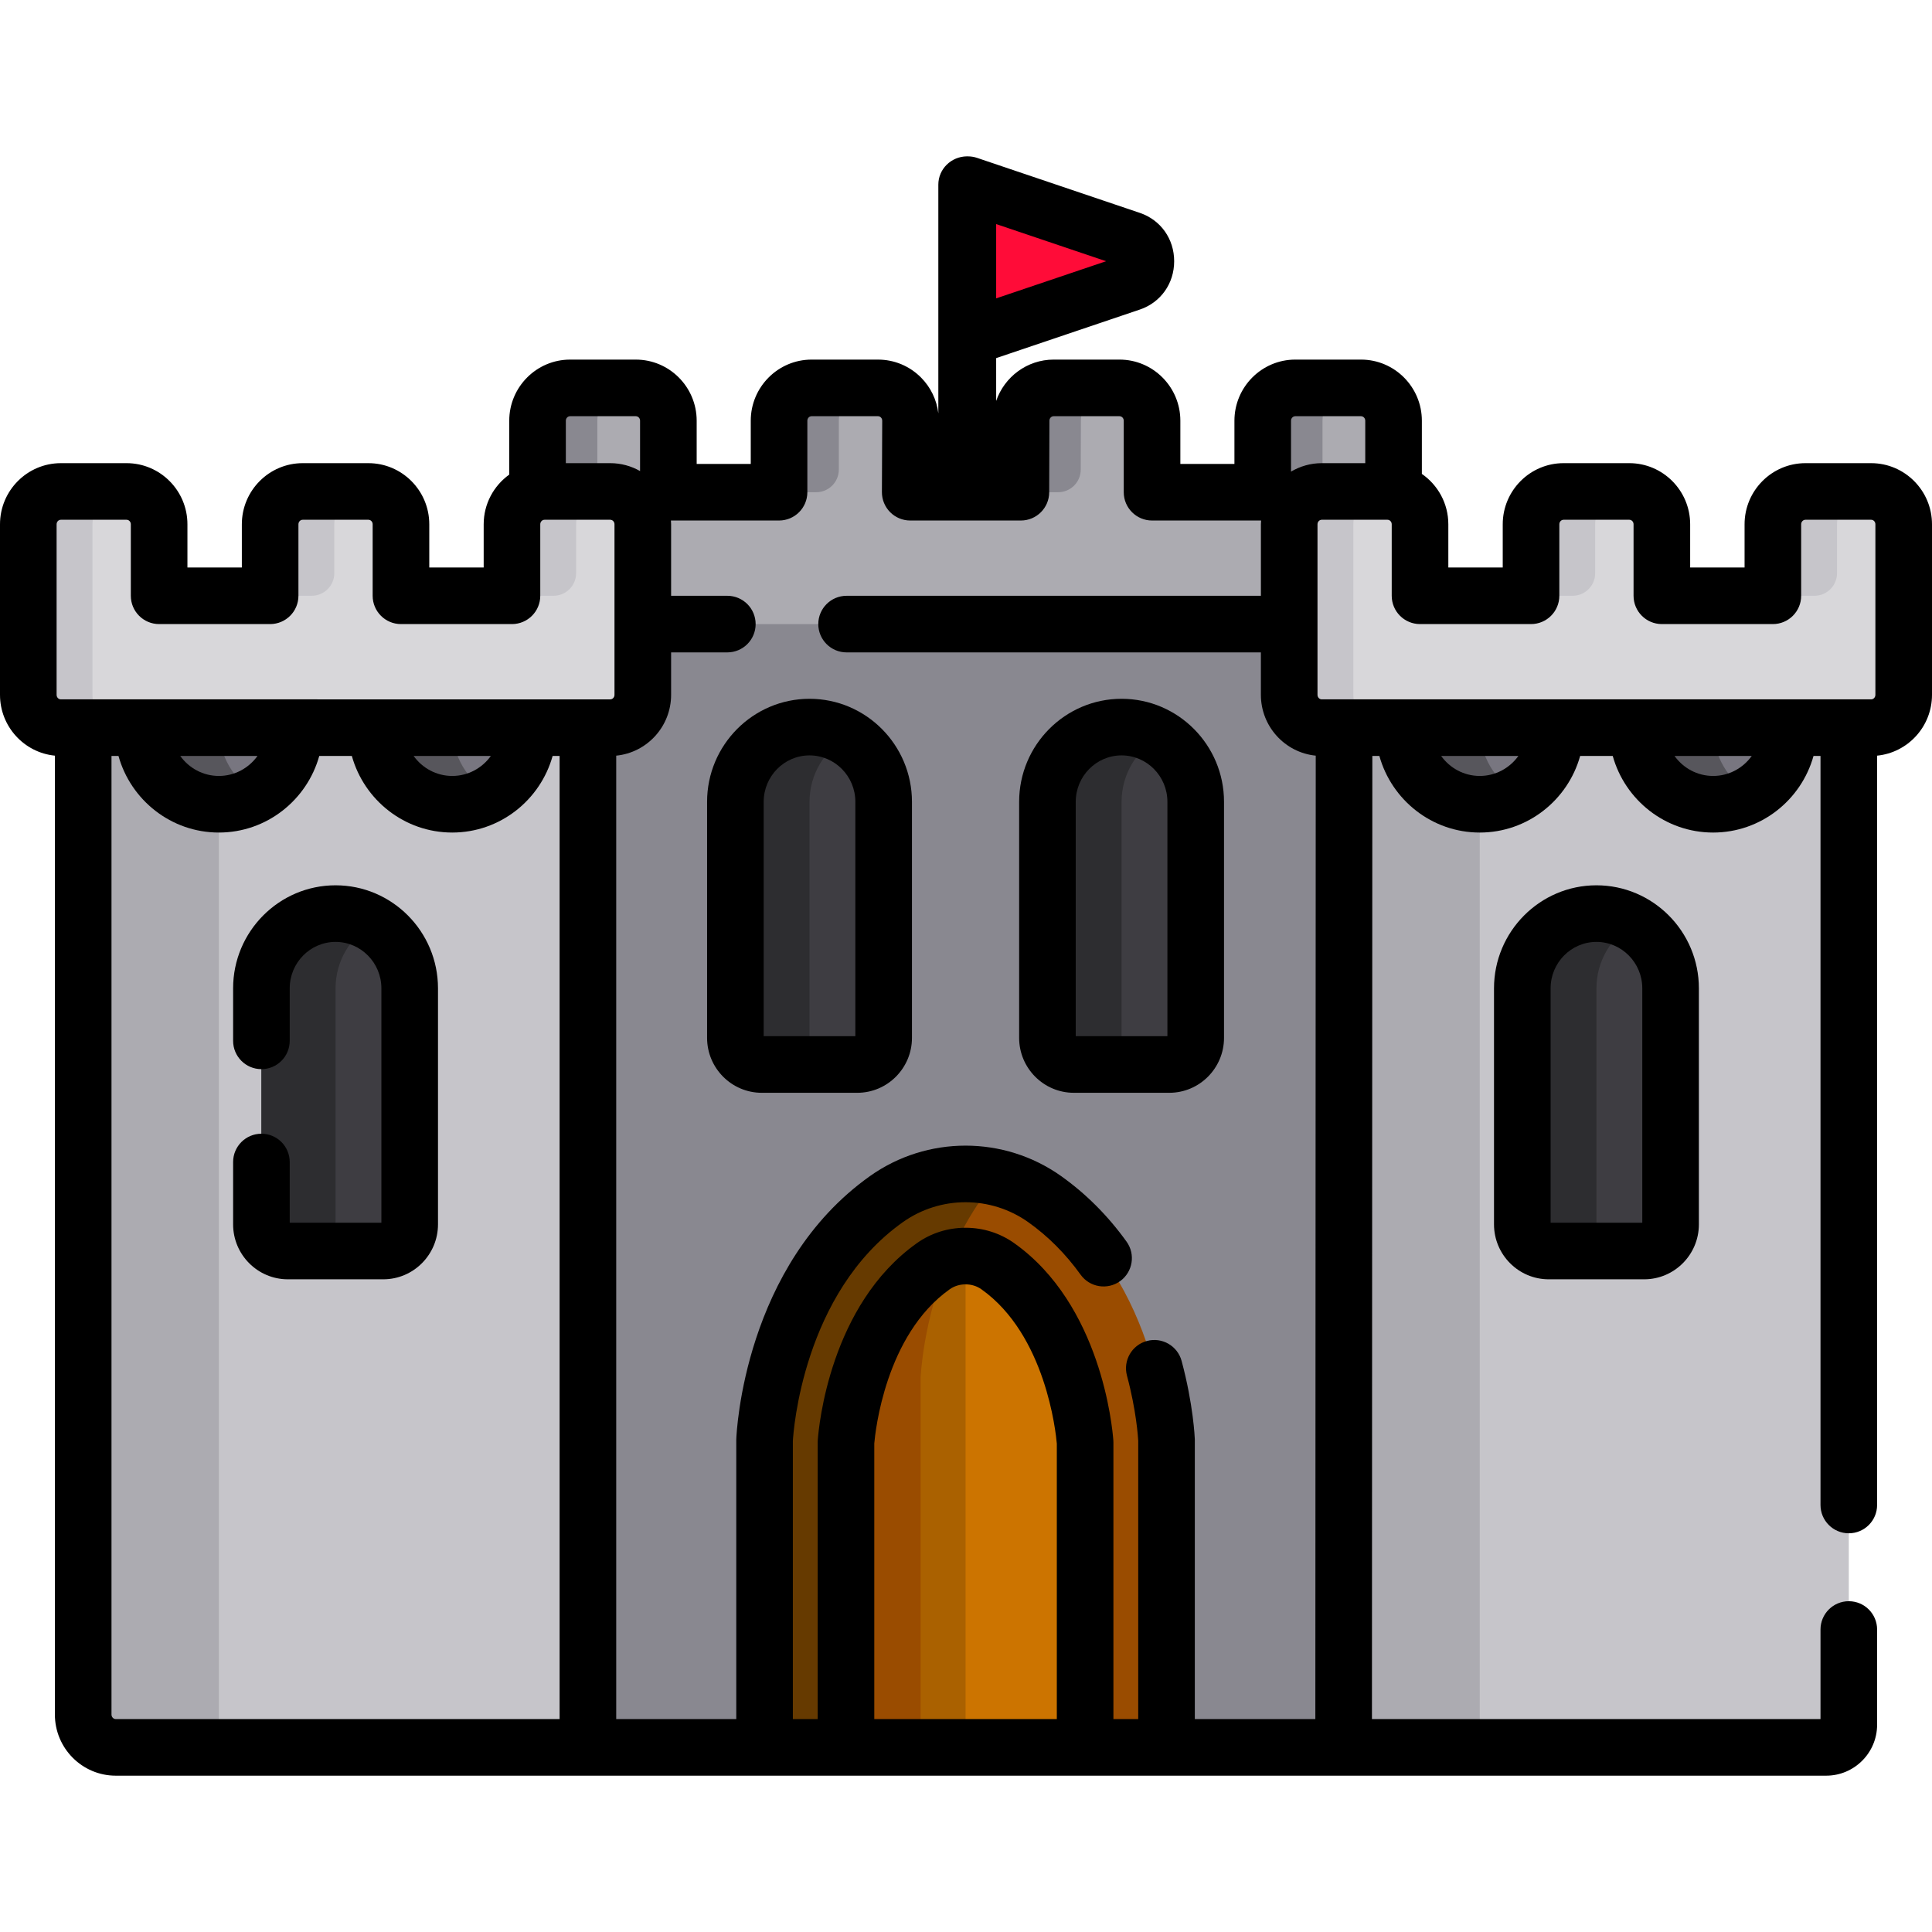 <?xml version="1.0" encoding="iso-8859-1"?>
<!-- Generator: Adobe Illustrator 19.0.0, SVG Export Plug-In . SVG Version: 6.00 Build 0)  -->
<svg version="1.1" id="Capa_1" xmlns="http://www.w3.org/2000/svg" xmlns:xlink="http://www.w3.org/1999/xlink" x="0px" y="0px"
	 viewBox="0 0 512 512" style="enable-background:new 0 0 512 512;" xml:space="preserve">
<path style="fill:#FF0C38;" d="M256.492,89.522V48.929l43.177,14.593c5.33,1.802,5.33,9.606,0,11.407L256.492,89.522z"/>
<rect x="155.68" y="152.83" style="fill:#898890;" width="200.39" height="310.24"/>
<path style="fill:#ACABB1;" d="M334.635,111.495v18.948h-29.33v-18.948c0-4.804-3.864-8.698-8.629-8.698h-17.44
	c-4.755,0-8.614,3.877-8.629,8.671l-0.06,18.976h-29.33l0.08-18.91c0.02-4.819-3.849-8.736-8.629-8.736h-17.581
	c-4.766,0-8.629,3.894-8.629,8.698v18.948h-29.33v-18.948c0-4.804-3.864-8.698-8.629-8.698h-17.413
	c-4.766,0-8.629,3.894-8.629,8.698v45.198c0,4.804,3.864,8.698,8.629,8.698H360.68c4.766,0,8.629-3.894,8.629-8.698v-45.198
	c0-4.804-3.864-8.698-8.629-8.698h-17.413C338.499,102.797,334.635,106.691,334.635,111.495z"/>
<g>
	<path style="fill:#898890;" d="M286.449,111.467c0.015-4.793,3.874-8.671,8.629-8.671h-15.843c-4.755,0-8.614,3.877-8.629,8.671
		l-0.06,18.976h9.862c3.306,0,5.989-2.675,6-5.981L286.449,111.467z"/>
	<path style="fill:#898890;" d="M350.478,111.495c0-4.804,3.864-8.698,8.629-8.698h-15.843c-4.766,0-8.629,3.894-8.629,8.698v18.948
		h9.843c3.314,0,6-2.686,6-6V111.495z"/>
	<path style="fill:#898890;" d="M222.299,111.495c0-4.804,3.864-8.698,8.629-8.698h-15.843c-4.766,0-8.629,3.894-8.629,8.698v18.948
		h9.843c3.314,0,6-2.686,6-6V111.495z"/>
	<path style="fill:#898890;" d="M158.298,156.693v-45.198c0-4.804,3.864-8.698,8.629-8.698h-15.843
		c-4.766,0-8.629,3.894-8.629,8.698v45.198c0,4.804,3.864,8.698,8.629,8.698h15.843
		C162.161,165.391,158.298,161.497,158.298,156.693z"/>
</g>
<g>
	<path style="fill:#3E3D42;" d="M234.178,275.043v-62.551c0-10.892-8.841-19.804-19.647-19.804l0,0
		c-10.806,0-19.647,8.912-19.647,19.804v62.551c0,3.899,3.135,7.059,7.003,7.059h25.289
		C231.043,282.102,234.178,278.942,234.178,275.043z"/>
	<path style="fill:#3E3D42;" d="M316.877,275.043v-62.551c0-10.892-8.841-19.804-19.647-19.804l0,0
		c-10.806,0-19.647,8.912-19.647,19.804v62.551c0,3.899,3.135,7.059,7.003,7.059h25.289
		C313.741,282.102,316.877,278.942,316.877,275.043z"/>
</g>
<path style="fill:#9A4C00;" d="M276.848,317.777c-12.505-8.873-29.43-8.873-41.935,0c-30.707,21.789-32.293,63.867-32.293,63.867
	v81.427h106.52v-81.427C309.14,381.644,307.555,339.567,276.848,317.777z"/>
<path style="fill:#663A00;" d="M243.969,365.144c0,0,1.153-30.491,20.438-53.002c-9.99-2.4-20.808-0.529-29.495,5.635
	c-30.707,21.789-32.293,63.867-32.293,63.867v81.427h41.349v-97.927H243.969z"/>
<path style="fill:#CC7400;" d="M224.194,463.071v-80.836c0.211-2.918,2.816-32.257,23.137-46.675
	c2.482-1.761,5.438-2.692,8.549-2.692c3.111,0,6.068,0.931,8.549,2.691c20.187,14.324,22.892,43.371,23.138,46.722v80.789
	L224.194,463.071L224.194,463.071z"/>
<path style="fill:#AA6100;" d="M255.88,332.868c-3.112,0-6.068,0.931-8.549,2.692c-20.321,14.418-22.927,43.757-23.137,46.675
	v80.836h31.687V332.868H255.88z"/>
<path style="fill:#9A4C00;" d="M251.484,333.523c-1.48,0.453-2.879,1.134-4.152,2.038c-20.321,14.418-22.927,43.757-23.137,46.675
	v80.836h19.776v-97.927C243.969,365.144,244.534,350.206,251.484,333.523z"/>
<g>
	<path style="fill:#2D2D30;" d="M214.531,275.043v-62.551c0-7.288,3.968-13.673,9.824-17.111c-2.897-1.701-6.247-2.693-9.824-2.693
		l0,0c-10.806,0-19.647,8.912-19.647,19.805v62.551c0,3.899,3.135,7.059,7.003,7.059h19.647
		C217.666,282.102,214.531,278.942,214.531,275.043z"/>
	<path style="fill:#2D2D30;" d="M297.229,275.043v-62.551c0-7.288,3.968-13.673,9.824-17.111c-2.897-1.701-6.247-2.693-9.824-2.693
		l0,0c-10.806,0-19.647,8.912-19.647,19.805v62.551c0,3.899,3.135,7.059,7.003,7.059h19.647
		C300.365,282.102,297.229,278.942,297.229,275.043z"/>
</g>
<g>
	<path style="fill:#787680;" d="M453.997,213.133c-11.12,0-20.135-9.087-20.135-20.296h40.271
		C474.132,204.046,465.117,213.133,453.997,213.133z"/>
	<path style="fill:#787680;" d="M392.153,213.133c-11.12,0-20.135-9.087-20.135-20.296h40.271
		C412.288,204.046,403.273,213.133,392.153,213.133z"/>
</g>
<path style="fill:#3E3D42;" d="M403.427,324.47v-62.551c0-10.892,8.841-19.804,19.647-19.804l0,0
	c10.806,0,19.647,8.912,19.647,19.804v62.551c0,3.899-3.135,7.059-7.003,7.059H410.43
	C406.563,331.529,403.427,328.368,403.427,324.47z"/>
<path id="SVGCleanerId_0" style="fill:#2D2D30;" d="M423.075,324.47v-62.551c0-7.288,3.968-13.673,9.824-17.111
	c-2.897-1.701-6.247-2.693-9.824-2.693l0,0c-10.806,0-19.647,8.912-19.647,19.804v62.551c0,3.899,3.135,7.059,7.003,7.059h19.647
	C426.21,331.529,423.075,328.368,423.075,324.47z"/>
<path style="fill:#C6C5CA;" d="M155.803,463.071H30.677c-4.766,0-8.629-3.894-8.629-8.698V174.957h133.756v288.114H155.803z"/>
<path style="fill:#ACABB1;" d="M58.003,174.957H22.047v279.416c0,4.804,3.864,8.698,8.629,8.698h27.326L58.003,174.957
	L58.003,174.957z"/>
<path style="fill:#3E3D42;" d="M108.573,324.469v-62.551c0-10.892-8.841-19.804-19.647-19.804l0,0
	c-10.806,0-19.647,8.912-19.647,19.804v62.551c0,3.899,3.135,7.059,7.003,7.059h25.289
	C105.437,331.529,108.573,328.368,108.573,324.469z"/>
<path style="fill:#2D2D30;" d="M88.925,324.469v-62.551c0-7.288,3.968-13.673,9.824-17.111c-2.897-1.701-6.247-2.693-9.824-2.693
	l0,0c-10.806,0-19.647,8.912-19.647,19.804v62.551c0,3.899,3.135,7.059,7.003,7.059h19.647
	C92.061,331.529,88.925,328.368,88.925,324.469z"/>
<path style="fill:#D8D7DA;" d="M135.679,138.94v18.948h-29.418V138.94c0-4.804-3.864-8.698-8.629-8.698H80.219
	c-4.766,0-8.629,3.894-8.629,8.698v18.948H42.171V138.94c0-4.804-3.864-8.698-8.629-8.698H16.129c-4.766,0-8.629,3.894-8.629,8.698
	v45.198c0,4.804,3.864,8.698,8.629,8.698h145.592c4.766,0,8.629-3.894,8.629-8.698V138.94c0-4.804-3.864-8.698-8.629-8.698h-17.413
	C139.543,130.242,135.679,134.136,135.679,138.94z"/>
<g>
	<path style="fill:#C6C5CA;" d="M88.59,138.94c0-4.804,3.863-8.698,8.629-8.698h-17c-4.766,0-8.629,3.894-8.629,8.698v18.948h11
		c3.314,0,6-2.686,6-6V138.94z"/>
	<path style="fill:#C6C5CA;" d="M152.679,138.94c0-4.804,3.863-8.698,8.629-8.698h-17c-4.766,0-8.629,3.894-8.629,8.698v18.948h11
		c3.314,0,6-2.686,6-6V138.94z"/>
	<path style="fill:#C6C5CA;" d="M24.5,184.138V138.94c0-4.804,3.864-8.698,8.629-8.698h-17c-4.766,0-8.629,3.894-8.629,8.698v45.198
		c0,4.804,3.864,8.698,8.629,8.698h17C28.364,192.837,24.5,188.942,24.5,184.138z"/>
</g>
<path style="fill:#787680;" d="M58.003,213.133c11.12,0,20.135-9.087,20.135-20.296h-40.27
	C37.868,204.046,46.883,213.133,58.003,213.133z"/>
<path style="fill:#57565C;" d="M58.003,192.837H37.868c0,11.209,9.015,20.296,20.135,20.296c3.672,0,7.104-1.007,10.068-2.737
	C62.058,206.885,58.003,200.345,58.003,192.837z"/>
<path style="fill:#787680;" d="M119.847,213.133c11.12,0,20.135-9.087,20.135-20.296h-40.27
	C99.712,204.046,108.727,213.133,119.847,213.133z"/>
<path style="fill:#57565C;" d="M119.847,192.837H99.712c0,11.209,9.015,20.296,20.135,20.296c3.672,0,7.104-1.007,10.068-2.737
	C123.902,206.885,119.847,200.345,119.847,192.837z"/>
<path style="fill:#C6C5CA;" d="M483.953,463.071H356.078l0.12-288.114h133.756v282.114
	C489.953,460.385,487.266,463.071,483.953,463.071z"/>
<polygon style="fill:#ACABB1;" points="392.153,174.957 356.197,174.957 356.077,463.071 392.153,463.071 "/>
<path style="fill:#3E3D42;" d="M442.722,324.47v-62.551c0-10.892-8.841-19.804-19.647-19.804l0,0
	c-10.806,0-19.647,8.912-19.647,19.804v62.551c0,3.899,3.135,7.059,7.003,7.059h25.289
	C439.587,331.529,442.722,328.368,442.722,324.47z"/>
<g>
	<path id="SVGCleanerId_0_1_" style="fill:#2D2D30;" d="M423.075,324.47v-62.551c0-7.288,3.968-13.673,9.824-17.111
		c-2.897-1.701-6.247-2.693-9.824-2.693l0,0c-10.806,0-19.647,8.912-19.647,19.804v62.551c0,3.899,3.135,7.059,7.003,7.059h19.647
		C426.21,331.529,423.075,328.368,423.075,324.47z"/>
</g>
<path style="fill:#D8D7DA;" d="M469.829,138.941v18.948H440.41v-18.948c0-4.804-3.864-8.698-8.629-8.698h-17.413
	c-4.766,0-8.629,3.894-8.629,8.698v18.948h-29.418v-18.948c0-4.804-3.864-8.698-8.629-8.698h-17.413
	c-4.766,0-8.629,3.894-8.629,8.698v45.198c0,4.804,3.864,8.698,8.629,8.698h145.592c4.766,0,8.629-3.894,8.629-8.698v-45.198
	c0-4.804-3.864-8.698-8.629-8.698h-17.413C473.692,130.242,469.829,134.136,469.829,138.941z"/>
<g>
	<path style="fill:#C6C5CA;" d="M422.739,138.941c0-4.804,3.863-8.698,8.629-8.698h-17c-4.766,0-8.629,3.894-8.629,8.698v18.948h11
		c3.314,0,6-2.686,6-6V138.941z"/>
	<path style="fill:#C6C5CA;" d="M486.829,138.941c0-4.804,3.863-8.698,8.629-8.698h-17c-4.766,0-8.629,3.894-8.629,8.698v18.948h11
		c3.314,0,6-2.686,6-6V138.941z"/>
	<path style="fill:#C6C5CA;" d="M358.649,184.139v-45.198c0-4.804,3.864-8.698,8.629-8.698h-17c-4.766,0-8.629,3.894-8.629,8.698
		v45.198c0,4.804,3.864,8.698,8.629,8.698h17C362.513,192.837,358.649,188.942,358.649,184.139z"/>
</g>
<path style="fill:#787680;" d="M392.153,213.133c11.12,0,20.135-9.087,20.135-20.296h-40.271
	C372.017,204.046,381.032,213.133,392.153,213.133z"/>
<path style="fill:#57565C;" d="M392.153,192.837h-20.135c0,11.209,9.015,20.296,20.135,20.296c3.672,0,7.104-1.007,10.068-2.737
	C396.208,206.885,392.153,200.345,392.153,192.837z"/>
<path style="fill:#787680;" d="M453.997,213.133c11.12,0,20.135-9.087,20.135-20.296h-40.271
	C433.861,204.046,442.876,213.133,453.997,213.133z"/>
<path style="fill:#57565C;" d="M453.997,192.837h-20.135c0,11.209,9.015,20.296,20.135,20.296c3.672,0,7.104-1.007,10.068-2.737
	C458.052,206.885,453.997,200.345,453.997,192.837z"/>
<path d="M214.531,185.188c-14.969,0-27.147,12.249-27.147,27.305v62.551c0,8.028,6.506,14.559,14.503,14.559h25.289
	c7.997,0,14.503-6.531,14.503-14.559v-62.551C241.678,197.437,229.5,185.188,214.531,185.188z M226.678,274.602h-24.294v-62.11
	c0-6.785,5.449-12.305,12.147-12.305s12.147,5.52,12.147,12.305V274.602z"/>
<path d="M324.377,275.043v-62.551c0-15.056-12.178-27.305-27.147-27.305s-27.147,12.249-27.147,27.305v62.551
	c0,8.028,6.506,14.559,14.503,14.559h25.289C317.871,289.602,324.377,283.071,324.377,275.043z M309.377,274.602h-24.295v-62.11
	c0-6.785,5.449-12.305,12.147-12.305s12.147,5.52,12.147,12.305v62.11H309.377z"/>
<path d="M88.925,234.614c-14.969,0-27.147,12.249-27.147,27.305v13.917c0,4.142,3.358,7.5,7.5,7.5s7.5-3.358,7.5-7.5v-13.917
	c0-6.785,5.449-12.305,12.147-12.305s12.147,5.52,12.147,12.305v62.11H76.778v-16.08c0-4.142-3.358-7.5-7.5-7.5s-7.5,3.358-7.5,7.5
	v16.521c0,8.028,6.506,14.559,14.503,14.559h25.289c7.997,0,14.503-6.531,14.503-14.559v-62.551
	C116.073,246.863,103.895,234.614,88.925,234.614z"/>
<path d="M395.927,261.919v62.551c0,8.028,6.506,14.559,14.503,14.559h25.289c7.997,0,14.503-6.531,14.503-14.559v-62.551
	c0-15.056-12.178-27.305-27.147-27.305S395.927,246.863,395.927,261.919z M435.222,261.919v62.11h-24.295v-62.11
	c0-6.785,5.449-12.305,12.147-12.305S435.222,255.134,435.222,261.919z"/>
<path d="M495.871,122.742h-17.413c-8.894,0-16.129,7.267-16.129,16.199v11.448H447.91v-11.448c0-8.932-7.236-16.199-16.129-16.199
	h-17.413c-8.894,0-16.129,7.267-16.129,16.199v11.448h-14.418v-11.448c0-5.536-2.783-10.428-7.014-13.351v-14.095
	c0-8.932-7.236-16.198-16.129-16.198h-17.413c-8.894,0-16.129,7.267-16.129,16.198v11.448h-14.331v-11.448
	c0-8.932-7.236-16.198-16.129-16.198h-17.44c-7.054,0-13.063,4.592-15.243,10.951V94.904l38.078-12.869
	c5.525-1.868,9.096-6.895,9.096-12.808c0-5.914-3.57-10.942-9.096-12.81l-43.177-14.593c-0.762-0.258-1.55-0.377-2.334-0.384
	c-0.077-0.002-0.152-0.011-0.23-0.011c-0.021,0-0.041,0.003-0.062,0.003c-0.005,0-0.01,0.001-0.015,0.001
	c-4.196,0.041-7.585,3.38-7.585,7.496v60.621c-0.425-3.589-2.009-6.912-4.595-9.509c-3.046-3.059-7.097-4.744-11.405-4.744h-17.581
	c-8.894,0-16.129,7.267-16.129,16.198v11.448h-14.331v-11.448c0-8.932-7.236-16.198-16.129-16.198h-17.413
	c-8.894,0-16.129,7.267-16.129,16.198v14.275c-4.093,2.941-6.775,7.742-6.775,13.171v11.448h-14.418v-11.448
	c0-8.932-7.236-16.199-16.129-16.199H80.219c-8.894,0-16.129,7.267-16.129,16.199v11.448H49.671v-11.448
	c0-8.932-7.236-16.199-16.129-16.199H16.129C7.236,122.742,0,130.009,0,138.941v45.198c0,8.395,6.394,15.316,14.547,16.118v254.117
	c0,8.932,7.236,16.198,16.129,16.198h453.276c7.444,0,13.5-6.056,13.5-13.5v-25.236c0-4.142-3.358-7.5-7.5-7.5s-7.5,3.358-7.5,7.5
	v23.736H363.58l0.106-255.234h1.862c3.263,11.694,13.95,20.296,26.605,20.296s23.342-8.602,26.605-20.296h8.634
	c3.263,11.694,13.95,20.296,26.605,20.296s23.342-8.602,26.605-20.296h1.851v198.499c0,4.142,3.358,7.5,7.5,7.5s7.5-3.358,7.5-7.5
	V200.256c8.154-0.801,14.547-7.722,14.547-16.118V138.94C512,130.009,504.764,122.742,495.871,122.742z M405.739,165.388
	c4.142,0,7.5-3.358,7.5-7.5V138.94c0-0.661,0.507-1.199,1.129-1.199h17.413c0.623,0,1.129,0.538,1.129,1.199v18.948
	c0,4.142,3.358,7.5,7.5,7.5h29.418c4.142,0,7.5-3.358,7.5-7.5V138.94c0-0.661,0.507-1.199,1.129-1.199h17.413
	c0.623,0,1.129,0.538,1.129,1.199v45.198c0,0.661-0.507,1.198-1.129,1.198H350.279c-0.623,0-1.129-0.538-1.129-1.198V138.94
	c0-0.661,0.507-1.199,1.129-1.199h17.413c0.623,0,1.129,0.538,1.129,1.199v18.948c0,4.142,3.358,7.5,7.5,7.5H405.739z
	 M343.265,110.297h17.413c0.623,0,1.129,0.538,1.129,1.198v11.247h-11.528c-2.972,0-5.75,0.826-8.144,2.24v-13.487
	C342.135,110.834,342.642,110.297,343.265,110.297z M263.993,79.07V59.381l29.128,9.845L263.993,79.07z M151.083,110.297h17.413
	c0.623,0,1.129,0.538,1.129,1.198v13.341c-2.339-1.327-5.032-2.094-7.904-2.094h-11.767v-11.247
	C149.954,110.834,150.461,110.297,151.083,110.297z M15,138.941c0-0.661,0.507-1.199,1.129-1.199h17.413
	c0.623,0,1.129,0.538,1.129,1.199v18.948c0,4.142,3.358,7.5,7.5,7.5h29.418c4.142,0,7.5-3.358,7.5-7.5v-18.948
	c0-0.661,0.507-1.199,1.129-1.199h17.413c0.623,0,1.129,0.538,1.129,1.199v18.948c0,4.142,3.358,7.5,7.5,7.5h29.418
	c4.142,0,7.5-3.358,7.5-7.5v-18.948c0-0.661,0.507-1.199,1.129-1.199h17.413c0.623,0,1.129,0.538,1.129,1.199v45.198
	c0,0.661-0.507,1.198-1.129,1.198H16.129c-0.623,0-1.129-0.538-1.129-1.198V138.941z M130.079,200.337
	c-2.298,3.207-6.029,5.296-10.232,5.296s-7.934-2.089-10.232-5.296H130.079z M68.235,200.337c-2.298,3.207-6.029,5.296-10.232,5.296
	s-7.934-2.089-10.232-5.296H68.235z M29.547,454.373V200.337h1.851c3.263,11.694,13.95,20.296,26.605,20.296
	s23.342-8.602,26.605-20.296h8.634c3.263,11.694,13.95,20.296,26.605,20.296s23.342-8.602,26.605-20.296h1.851v255.234H30.677
	C30.054,455.571,29.547,455.033,29.547,454.373z M298.552,329.048c-4.934-6.862-10.776-12.712-17.364-17.387
	c-15.138-10.741-35.479-10.741-50.616,0c-33.339,23.657-35.376,67.832-35.447,69.701c-0.003,0.094-0.005,0.188-0.005,0.282v73.927
	h-31.817V200.256c8.154-0.801,14.547-7.722,14.547-16.118v-11.247h14.9c4.142,0,7.5-3.358,7.5-7.5s-3.358-7.5-7.5-7.5h-14.9V138.94
	c0-0.337-0.03-0.666-0.05-0.998h28.656c4.142,0,7.5-3.358,7.5-7.5v-18.948c0-0.661,0.507-1.198,1.129-1.198h17.581
	c0.298,0,0.559,0.11,0.776,0.328c0.162,0.163,0.355,0.447,0.354,0.876l-0.081,18.91c-0.008,1.995,0.778,3.91,2.186,5.324
	c1.407,1.414,3.32,2.208,5.314,2.208h29.331c4.133,0,7.487-3.343,7.5-7.476l0.061-18.976c0.002-0.659,0.509-1.194,1.129-1.194h17.44
	c0.623,0,1.129,0.538,1.129,1.198v18.948c0,4.142,3.358,7.5,7.5,7.5H334.2c-0.02,0.332-0.05,0.661-0.05,0.998v18.951H224.355
	c-4.142,0-7.5,3.358-7.5,7.5s3.358,7.5,7.5,7.5h109.794v11.247c0,8.392,6.388,15.311,14.537,16.117L348.58,455.57h-31.94v-73.927
	c0-0.094-0.002-0.188-0.005-0.282c-0.014-0.365-0.373-9.079-3.493-20.695c-1.074-4.001-5.188-6.372-9.188-5.298
	s-6.373,5.188-5.298,9.188c2.479,9.231,2.934,16.327,2.984,17.264v73.75h-6.573v-73.289c0-0.183-0.007-0.367-0.02-0.549
	c-0.267-3.633-3.271-35.965-26.278-52.29c-3.757-2.666-8.214-4.075-12.889-4.075s-9.132,1.409-12.889,4.075
	c-23.058,16.359-26.017,48.626-26.278,52.252c-0.013,0.18-0.02,0.359-0.02,0.54v73.336h-6.574v-73.743
	c0.131-2.323,2.641-39.136,29.133-57.934c9.945-7.058,23.31-7.058,33.255,0c5.235,3.714,9.9,8.395,13.866,13.91
	c2.418,3.363,7.105,4.129,10.468,1.711C300.204,337.097,300.97,332.411,298.552,329.048z M231.694,455.571V382.53
	c0.252-2.981,2.908-28.742,19.978-40.853c1.206-0.855,2.662-1.308,4.209-1.308c1.547,0,3.003,0.452,4.208,1.308
	c17.022,12.078,19.72,37.896,19.979,40.905v72.989L231.694,455.571L231.694,455.571z M392.153,205.633
	c-4.203,0-7.934-2.089-10.232-5.296h20.464C400.086,203.544,396.356,205.633,392.153,205.633z M453.997,205.633
	c-4.203,0-7.934-2.089-10.232-5.296h20.464C461.93,203.544,458.2,205.633,453.997,205.633z"/>
<g>
</g>
<g>
</g>
<g>
</g>
<g>
</g>
<g>
</g>
<g>
</g>
<g>
</g>
<g>
</g>
<g>
</g>
<g>
</g>
<g>
</g>
<g>
</g>
<g>
</g>
<g>
</g>
<g>
</g>
</svg>
